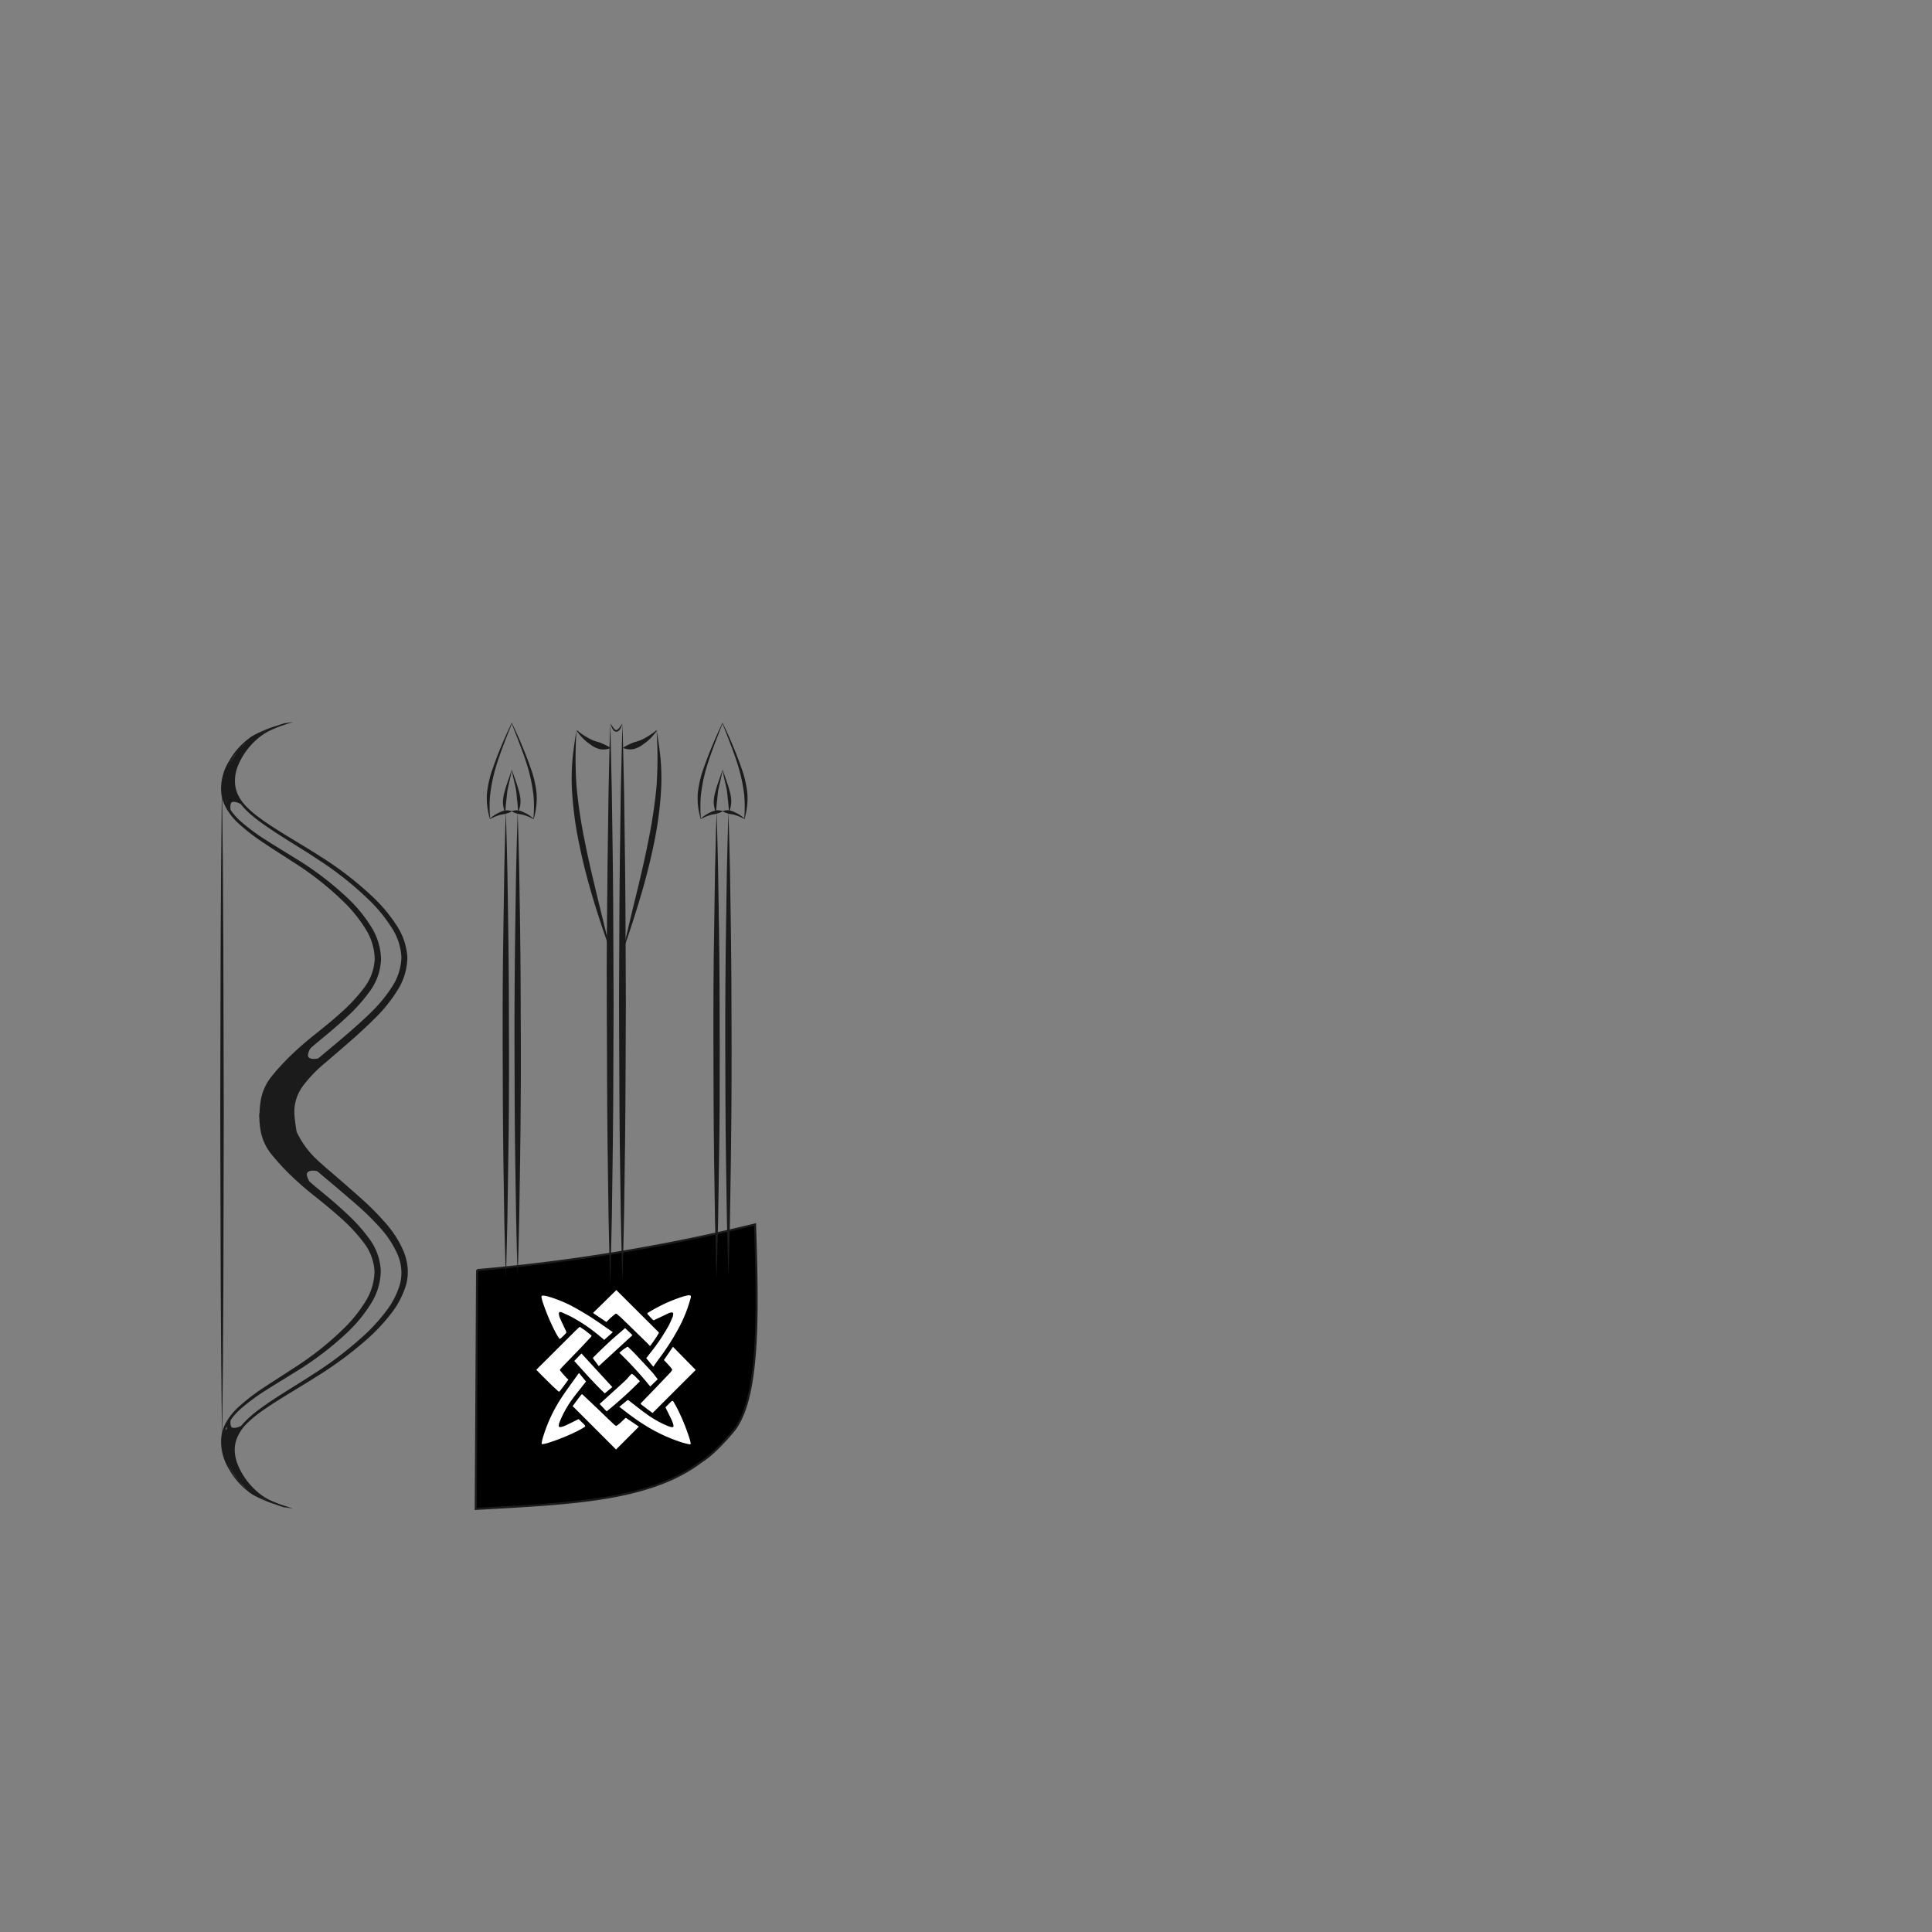 <svg id="Слой_1" data-name="Слой 1" xmlns="http://www.w3.org/2000/svg" viewBox="0 0 550 550"><rect x="0" y="0" width="550" height="550" fill="#808080" stroke="none"/><defs><style>.cls-1{fill:#1b1b1b;}.cls-2,.cls-3,.cls-4,.cls-5{fill:none;}.cls-2,.cls-3,.cls-4,.cls-5,.cls-6{stroke:#1b1b1b;stroke-miterlimit:22.93;}.cls-2{stroke-width:3px;}.cls-3{stroke-width:1.01px;}.cls-4{stroke-width:6.43px;}.cls-5{stroke-width:0.99px;}.cls-6{stroke-width:0.58px;}.cls-7{fill:#fff;}</style></defs><title>Монтажная область 1</title><path class="cls-1" d="M73.88,318.09a26.09,26.09,0,0,1,.38-5,15,15,0,0,1,1.81-4.87,16,16,0,0,1,1.5-2.09c.52-.63,1-1.25,1.58-1.86,1.07-1.22,2.2-2.4,3.36-3.54a93.48,93.48,0,0,1,7.3-6.37c2.49-2,5-4,7.29-6.11a47.38,47.38,0,0,0,6.39-6.84,14.63,14.63,0,0,0,3.18-8.29,16.4,16.4,0,0,0-2.57-8.6,39.73,39.73,0,0,0-5.81-7.35,87.23,87.23,0,0,0-14.87-11.79c-2.66-1.74-5.38-3.42-8-5.2a58.47,58.47,0,0,1-7.65-5.88,18.72,18.72,0,0,1-3.09-3.77A11.77,11.77,0,0,1,63,225.89a14.86,14.86,0,0,1,2.28-9.33,20.12,20.12,0,0,1,6.56-7,33.41,33.41,0,0,1,8.93-3.48h0c0-.06.07,0,.1,0L81,206a.32.32,0,0,1,.17-.12l2.29-.37-2.18.73A35.43,35.43,0,0,0,76.8,208a16.15,16.15,0,0,0-3.88,2.67,20,20,0,0,0-5.32,7.69,11.5,11.5,0,0,0-.7,4.56,9.45,9.45,0,0,0,1.39,4.35c1.65,2.63,4.23,4.59,6.79,6.42,5.22,3.62,10.84,6.69,16.22,10.18a94.76,94.76,0,0,1,15.21,11.83,43.59,43.59,0,0,1,6.22,7.49,18.53,18.53,0,0,1,3.24,9.36A18,18,0,0,1,113.1,282a42.84,42.84,0,0,1-6.12,7.64c-4.56,4.59-9.49,8.69-14.31,12.86a37.78,37.78,0,0,0-6.44,6.66,12.34,12.34,0,0,0-2.4,8.31H81.29a14.84,14.84,0,0,1,3-9.69,39.67,39.67,0,0,1,6.94-7c4.89-4.12,9.85-8.14,14.36-12.55a40.62,40.62,0,0,0,5.94-7.2,16.09,16.09,0,0,0,2.74-8.53,16.94,16.94,0,0,0-2.86-8.55,42.78,42.78,0,0,0-5.9-7.3,94,94,0,0,0-14.83-11.87c-5.29-3.54-10.86-6.68-16.1-10.42-2.58-1.9-5.19-3.92-6.94-6.77a10.28,10.28,0,0,1-1.43-4.71,12.22,12.22,0,0,1,.81-4.83,20.76,20.76,0,0,1,5.58-7.85,17.25,17.25,0,0,1,4-2.68,36.15,36.15,0,0,1,4.52-1.67l.11.37a.38.38,0,0,1-.21,0l-.1,0s0,.08-.1,0h0a32.88,32.88,0,0,0-8.8,3.6,19.65,19.65,0,0,0-6.3,6.95,14.28,14.28,0,0,0-2,9,11.25,11.25,0,0,0,1.6,4.32,17.92,17.92,0,0,0,3,3.55,55.87,55.87,0,0,0,7.62,5.65c2.68,1.72,5.42,3.35,8.14,5.05a88.8,88.8,0,0,1,15.3,11.71,41.31,41.31,0,0,1,6.15,7.57,17.94,17.94,0,0,1,2.94,9.48,16.46,16.46,0,0,1-3.4,9.38,48.64,48.64,0,0,1-6.56,7.24c-2.36,2.2-4.82,4.27-7.29,6.3a90.42,90.42,0,0,0-7,6.32Q82.5,304,81,305.83c-.51.59-1,1.2-1.5,1.81a12.94,12.94,0,0,0-1.27,1.81,16,16,0,0,0-1.72,8.61Z"/><polygon class="cls-1" points="63.19 222.39 63.44 245.97 63.58 269.54 63.7 316.68 63.6 363.82 63.46 387.39 63.22 410.96 62.97 387.39 62.83 363.82 62.7 316.68 62.81 269.54 62.95 245.97 63.19 222.39"/><path class="cls-2" d="M85,300.15A6.51,6.51,0,0,0,89.37,304"/><path class="cls-3" d="M68,227.26a4,4,0,0,0-1.6.17,12.39,12.39,0,0,0-1.93.9"/><path class="cls-4" d="M79.18,317.57v-3.5l.44-1.88L80.1,310a3.76,3.76,0,0,1,1.37-2l1.78-1.47,3.43-3"/><path class="cls-1" d="M63.74,228.05,63.41,226l-.08-.49,0-.11c0-.06,0,0,0-.09l0-.35,0-.39c0-.49,0-.95,0-1.43a12.58,12.58,0,0,1,.11-1.47,5.69,5.69,0,0,1,.52-1.73l-.1.27A14.21,14.21,0,0,1,65,217.89c.4-.7.81-1.36,1.24-2s.86-1.3,1.3-2l.33-.48a3.41,3.41,0,0,1,.53-.59l.85-.74,0,0c.44-.5,1-1.16,1.51-1.66a8.16,8.16,0,0,1,1.87-1.28,18.39,18.39,0,0,1,2.07-.85c.7-.24,1.35-.56,2.05-.78-.3.22-.66.3-1,.49a6.81,6.81,0,0,0-.93.57A17.15,17.15,0,0,0,73.11,210l-1.53,1.44a8.14,8.14,0,0,0-1.4,1.56l0,0-.77.91-.09.11a.05.05,0,0,0,0,.05l0,0-.05.11-.25.52c-.33.69-.65,1.38-1,2.08s-.61,1.39-.87,2.08a10.56,10.56,0,0,0-.59,2l-.1.27a4.27,4.27,0,0,0,0,.73,8.45,8.45,0,0,0,.11,1.07c0,.36.13.74.21,1.09l.07.24.09.27a3.66,3.66,0,0,1,.12,1.17l0-.61.65,2Z"/><path class="cls-1" d="M76.48,316.94a16,16,0,0,0,1.72,8.6,12.94,12.94,0,0,0,1.27,1.81c.49.61,1,1.22,1.5,1.82q1.53,1.79,3.18,3.45a88.43,88.43,0,0,0,7,6.32c2.47,2,4.93,4.1,7.29,6.31a48.56,48.56,0,0,1,6.56,7.23,16.46,16.46,0,0,1,3.4,9.38,17.94,17.94,0,0,1-2.94,9.48,41.31,41.31,0,0,1-6.15,7.57,88.8,88.8,0,0,1-15.3,11.71c-2.72,1.7-5.46,3.34-8.14,5.05a56.72,56.72,0,0,0-7.62,5.65,18,18,0,0,0-3,3.56,11.13,11.13,0,0,0-1.6,4.32,14.25,14.25,0,0,0,2,9,19.69,19.69,0,0,0,6.3,7,33.18,33.18,0,0,0,8.8,3.59h0c.05,0,.05.06.1,0l.1,0a.38.38,0,0,1,.21,0l-.11.37a39.46,39.46,0,0,1-4.37-1.59A17.38,17.38,0,0,1,72.82,425a21,21,0,0,1-5.58-7.45,12.47,12.47,0,0,1-1.06-4.6,10.09,10.09,0,0,1,1-4.65,14,14,0,0,1,2.79-3.84,34.21,34.21,0,0,1,3.55-3.05c5-3.72,10.38-6.76,15.52-10.13a103.89,103.89,0,0,0,14.61-11.13,52,52,0,0,0,6.14-6.73,23.49,23.49,0,0,0,4.08-7.89,12.92,12.92,0,0,0-.73-8.5,27.94,27.94,0,0,0-4.88-7.45,74.12,74.12,0,0,0-6.49-6.41c-2.3-2-4.63-4-7-6S90,333.22,87.67,331a22.06,22.06,0,0,1-3.12-3.73,34.21,34.21,0,0,1-2.44-4.15l-.06-.13,0-.17c-.17-.87-.32-1.73-.45-2.61l-.18-1.34c0-.46-.09-.91-.1-1.43h2.54c0,.34,0,.75.07,1.16s.09.82.15,1.24c.11.84.25,1.69.39,2.52l-.09-.29a26.13,26.13,0,0,0,5,7.24c2.14,2.1,4.53,4.07,6.86,6.09s4.67,4.06,7,6.15a76.78,76.78,0,0,1,6.57,6.68,29.81,29.81,0,0,1,5.09,8,16.62,16.62,0,0,1,1.15,4.73,14.06,14.06,0,0,1-.47,4.88,25.25,25.25,0,0,1-4.47,8.4,53.86,53.86,0,0,1-6.41,6.83,105,105,0,0,1-15,11.07C84.41,395.54,79,398.51,74,402.1a31.76,31.76,0,0,0-3.5,2.93,12.87,12.87,0,0,0-2.68,3.57,9.27,9.27,0,0,0-1,4.3,12.09,12.09,0,0,0,1,4.38,20.42,20.42,0,0,0,5.33,7.3,16,16,0,0,0,3.78,2.52,37.72,37.72,0,0,0,4.3,1.64l2.18.73-2.29-.37A.32.32,0,0,1,81,429l-.08-.07c0-.05-.08,0-.1,0h0a33.41,33.41,0,0,1-8.93-3.48,20.12,20.12,0,0,1-6.56-7A14.83,14.83,0,0,1,63,409.11a11.72,11.72,0,0,1,1.62-4.62,18.5,18.5,0,0,1,3.09-3.78,58.47,58.47,0,0,1,7.65-5.88c2.67-1.77,5.39-3.46,8-5.2a87.23,87.23,0,0,0,14.87-11.79,40,40,0,0,0,5.81-7.34,16.46,16.46,0,0,0,2.57-8.61,14.63,14.63,0,0,0-3.18-8.29,47.9,47.9,0,0,0-6.39-6.84c-2.34-2.12-4.8-4.12-7.29-6.11a91.43,91.43,0,0,1-7.3-6.37c-1.16-1.14-2.29-2.32-3.36-3.54-.54-.61-1.06-1.23-1.58-1.85a16.77,16.77,0,0,1-1.5-2.1,15,15,0,0,1-1.81-4.87,26.09,26.09,0,0,1-.38-5Z"/><path class="cls-2" d="M85,334.84a6.59,6.59,0,0,1,1.61-2.32A6.48,6.48,0,0,1,89.37,331"/><path class="cls-5" d="M68,407.74a4,4,0,0,1-1.56-.15,11.43,11.43,0,0,1-1.88-.86"/><path class="cls-4" d="M79.18,317.42v3.51l.44,1.87L80.1,325a3.76,3.76,0,0,0,1.37,2l1.78,1.47,3.43,3"/><path class="cls-1" d="M67.62,407.89l-.65,2,0-.61a3.76,3.76,0,0,1-.12,1.18l-.09.26-.07.24c-.08.35-.16.73-.21,1.09a8.45,8.45,0,0,0-.11,1.07,4.41,4.41,0,0,0,0,.74l.1.26a10.56,10.56,0,0,0,.59,2c.26.69.56,1.39.87,2.09s.63,1.38,1,2.07l.25.52.05.12,0,0s0,0,0,.05l.09.11.77.91,0,0a7.85,7.85,0,0,0,1.4,1.56L73.11,425a15.89,15.89,0,0,0,1.67,1.38,7.91,7.91,0,0,0,.93.56c.31.19.67.27,1,.49-.7-.21-1.35-.53-2.05-.77a20.55,20.55,0,0,1-2.07-.86,8.16,8.16,0,0,1-1.87-1.28c-.54-.5-1.07-1.16-1.51-1.66l0,0-.85-.74a3.91,3.91,0,0,1-.53-.6l-.33-.48c-.44-.64-.88-1.29-1.3-1.95s-.84-1.32-1.24-2a14.33,14.33,0,0,1-1.14-2.32l.1.27a5.61,5.61,0,0,1-.52-1.73,12.58,12.58,0,0,1-.11-1.47c0-.48,0-.94,0-1.43l0-.38,0-.36c0-.1,0,0,0-.08l0-.11.08-.5.33-2.06Z"/><path class="cls-6" d="M199.88,415.93c-14.8,11.35-37.24,12.07-64.45,13.64l.38-68a521.66,521.66,0,0,0,79.14-13c.84,25.1,1.18,47.7-5.26,57.56C209.22,407.07,203.43,413.83,199.88,415.93Z"/><path class="cls-1" d="M144,231.07c.2,5.53.29,11.07.44,16.61l.25,16.61c.17,11.07.19,22.14.21,33.22s0,22.14-.21,33.22l-.25,16.61c-.15,5.53-.23,11.07-.44,16.61-.2-5.54-.29-11.08-.44-16.61l-.25-16.61c-.16-11.08-.19-22.15-.21-33.22s0-22.15.21-33.22l.25-16.61C143.7,242.14,143.79,236.6,144,231.07Z"/><path class="cls-1" d="M147.37,231.07c.2,5.52.29,11,.44,16.56l.25,16.56c.16,11,.18,22.08.21,33.12s-.05,22.08-.21,33.12L147.81,347c-.15,5.52-.24,11-.44,16.56-.21-5.52-.29-11-.44-16.56l-.25-16.57c-.17-11-.19-22.08-.21-33.12s.05-22.08.21-33.12l.25-16.56C147.08,242.11,147.17,236.59,147.37,231.07Z"/><path class="cls-1" d="M145.75,205.89c-.87,2.2-1.75,4.4-2.58,6.62s-1.62,4.44-2.26,6.71a49.81,49.81,0,0,0-1.36,6.88,35.79,35.79,0,0,0,0,7l-.09,0a20.59,20.59,0,0,1-.84-7.13,29.82,29.82,0,0,1,1.58-7,121,121,0,0,1,5.47-13.15Z"/><path class="cls-1" d="M145.73,205.85A123,123,0,0,1,151.19,219a29.33,29.33,0,0,1,1.58,7,20.59,20.59,0,0,1-.84,7.13l-.09,0a35.79,35.79,0,0,0,0-7,49.81,49.81,0,0,0-1.36-6.88c-.64-2.27-1.42-4.49-2.26-6.71s-1.7-4.42-2.58-6.62Z"/><path class="cls-1" d="M145.73,219.21l-.65,3c-.22,1-.49,2-.63,2.93s-.21,2-.34,3-.15,1.94-.29,3h-.09a8.13,8.13,0,0,1-.56-3,12.92,12.92,0,0,1,.54-3c.25-1,.61-1.94.92-2.91l1-2.86Z"/><path class="cls-1" d="M145.72,219.18l1,2.86c.32,1,.68,1.92.92,2.91a12.43,12.43,0,0,1,.54,3,8.32,8.32,0,0,1-.55,3h-.1c-.13-1-.15-2-.29-3s-.17-2-.33-3-.42-1.95-.64-2.93l-.65-3Z"/><path class="cls-1" d="M204,231.07c.2,5.53.29,11.07.43,16.61l.25,16.61c.17,11.07.19,22.14.21,33.22s0,22.14-.2,33.22l-.25,16.61c-.15,5.53-.24,11.07-.44,16.61-.21-5.54-.3-11.08-.45-16.61l-.25-16.61c-.16-11.08-.18-22.15-.2-33.22s0-22.15.21-33.22l.25-16.61C203.71,242.14,203.79,236.6,204,231.07Z"/><path class="cls-1" d="M207.37,231.07c.2,5.52.29,11,.44,16.56l.25,16.56c.16,11,.19,22.08.21,33.12s-.05,22.08-.21,33.12L207.81,347c-.15,5.52-.24,11-.44,16.56-.2-5.52-.29-11-.44-16.56l-.25-16.57c-.16-11-.19-22.08-.21-33.12s.05-22.08.21-33.12l.25-16.56C207.08,242.11,207.17,236.59,207.37,231.07Z"/><path class="cls-1" d="M205.75,205.89c-.87,2.2-1.75,4.4-2.57,6.62s-1.63,4.44-2.26,6.71a47,47,0,0,0-1.36,6.88,35.79,35.79,0,0,0,0,7l-.09,0a20.59,20.59,0,0,1-.84-7.13,30.33,30.33,0,0,1,1.58-7,121,121,0,0,1,5.47-13.15Z"/><path class="cls-1" d="M205.73,205.85A121,121,0,0,1,211.2,219a29.81,29.81,0,0,1,1.57,7,20.59,20.59,0,0,1-.83,7.13l-.1,0a35.79,35.79,0,0,0,0-7,47,47,0,0,0-1.36-6.88c-.63-2.27-1.42-4.49-2.26-6.71s-1.7-4.42-2.58-6.62Z"/><path class="cls-1" d="M205.73,219.21l-.64,3c-.22,1-.49,2-.64,2.93s-.21,2-.34,3-.15,1.94-.29,3h-.09a8.32,8.32,0,0,1-.55-3,12.43,12.43,0,0,1,.54-3c.24-1,.6-1.94.91-2.91l1-2.86Z"/><path class="cls-1" d="M205.73,219.18l1,2.86c.31,1,.67,1.92.91,2.91a12.43,12.43,0,0,1,.54,3,8.32,8.32,0,0,1-.55,3h-.09c-.14-1-.16-2-.29-3s-.18-2-.34-3-.42-1.95-.64-2.93l-.64-3Z"/><path class="cls-1" d="M173.71,206c.22,6.66.31,13.31.47,20l.28,20c.16,13.31.14,26.61.22,39.92-.07,13.3-.06,26.61-.22,39.91l-.27,20c-.16,6.65-.26,13.31-.48,20-.22-6.65-.32-13.31-.48-20l-.27-20c-.16-13.3-.15-26.61-.22-39.91s.06-26.61.22-39.92l.27-20C173.39,219.3,173.49,212.65,173.71,206Z"/><path class="cls-1" d="M177.19,206c.22,6.63.32,13.26.48,19.89l.27,19.88c.16,13.26.15,26.51.23,39.77-.08,13.25-.07,26.51-.23,39.76l-.27,19.89c-.16,6.63-.25,13.25-.48,19.88-.22-6.63-.31-13.25-.47-19.88l-.28-19.89c-.15-13.25-.14-26.51-.22-39.76.08-13.26.07-26.51.23-39.77l.27-19.88C176.88,219.25,177,212.62,177.19,206Z"/><path class="cls-1" d="M173.83,206c.26.39.49.79.75,1.15s.58.71.89.68.63-.35.89-.69.5-.76.78-1.14a4.91,4.91,0,0,1-.47,1.33,2.32,2.32,0,0,1-.44.6,1.15,1.15,0,0,1-.75.37,1.11,1.11,0,0,1-.77-.35,2.26,2.26,0,0,1-.43-.61A4.71,4.71,0,0,1,173.83,206Z"/><path class="cls-1" d="M151.84,233.17a12.94,12.94,0,0,0-3-1.23c-.53-.13-1.07-.15-1.58-.31a9.37,9.37,0,0,1-1.57-.61v-.09a3.87,3.87,0,0,1,1.74-.23,5,5,0,0,1,1.64.54,10.06,10.06,0,0,1,2.85,1.85Z"/><path class="cls-1" d="M139.43,233.1a10.09,10.09,0,0,1,2.85-1.86,5.31,5.31,0,0,1,1.65-.53,3.83,3.83,0,0,1,1.73.22v.1a9.3,9.3,0,0,1-1.57.6c-.51.17-1,.18-1.58.32a12.91,12.91,0,0,0-3,1.22Z"/><path class="cls-1" d="M211.89,233.15a13.65,13.65,0,0,0-3-1.23c-.53-.13-1.07-.15-1.57-.31a8.75,8.75,0,0,1-1.57-.61v-.09a3.87,3.87,0,0,1,1.74-.23,5,5,0,0,1,1.64.54,9.92,9.92,0,0,1,2.85,1.85Z"/><path class="cls-1" d="M199.47,233.08a10.09,10.09,0,0,1,2.85-1.86,5.31,5.31,0,0,1,1.65-.53,3.82,3.82,0,0,1,1.73.22v.1a9.3,9.3,0,0,1-1.57.6c-.51.17-1,.18-1.57.32a13,13,0,0,0-3,1.22Z"/><path class="cls-1" d="M173.66,270.41c-1.79-5-3.47-10-5-15.15s-2.83-10.25-3.88-15.48a102,102,0,0,1-2-15.88,62.88,62.88,0,0,1,.23-8c.27-2.66.63-5.29,1.11-7.91a117.91,117.91,0,0,0,0,15.84,142.53,142.53,0,0,0,2.35,15.62c1,5.18,2.25,10.32,3.48,15.47S172.52,265.21,173.66,270.41Z"/><path class="cls-1" d="M164.26,207.91a22.41,22.41,0,0,0,2.21,1.59,16.89,16.89,0,0,0,2.33,1.25c.81.35,1.67.47,2.44.83a17.73,17.73,0,0,1,2.46,1.24l0,.17a5,5,0,0,1-2.93.27,6.87,6.87,0,0,1-2.62-1.27,13.41,13.41,0,0,1-2.21-1.81,15.82,15.82,0,0,1-1.79-2.15Z"/><path class="cls-1" d="M177.44,270.35c1.14-5.2,2.38-10.35,3.64-15.5s2.48-10.29,3.48-15.47a142.53,142.53,0,0,0,2.35-15.62,117.91,117.91,0,0,0,0-15.84c.48,2.62.84,5.25,1.12,7.91a64.78,64.78,0,0,1,.22,8,102,102,0,0,1-2,15.88c-1.05,5.23-2.37,10.39-3.88,15.48S179.23,265.34,177.44,270.35Z"/><path class="cls-1" d="M187,208a16.54,16.54,0,0,1-1.79,2.16,13.89,13.89,0,0,1-2.21,1.8,6.87,6.87,0,0,1-2.62,1.27,5,5,0,0,1-2.93-.27l0-.17a17.73,17.73,0,0,1,2.46-1.24c.77-.36,1.63-.48,2.44-.83a16.89,16.89,0,0,0,2.33-1.25,22.41,22.41,0,0,0,2.21-1.59Z"/><path class="cls-7" d="M178.37,403.76a.26.26,0,0,0-.41,0c-.62.59-1.22,1.2-1.88,1.72s-.67.56-1.31,0c-1.63-1.51-3.22-3.07-4.82-4.61L166,397.14c-.31-.29-.35-.29-.6,0-.81,1-1.6,2.12-2.38,3.15l12.35,12.35,6.5-6.51-.21-.15Z"/><path class="cls-7" d="M191.58,383.4,189,387.17l.28.3c.56.61,1.17,1.19,1.69,1.84s.47.62,0,1.26l-.05.06c-1.34,1.4-2.67,2.8-4,4.2s-2.84,2.93-4.25,4.4c-.36.38-.41.34,0,.69,1,.8,2.07,1.56,3.1,2.34L198.05,390Q194.85,386.72,191.58,383.4Z"/><path class="cls-7" d="M185.78,402.26Z"/><path class="cls-7" d="M172.62,376.34c.44-.43.86-.86,1.31-1.26s.76-.63,1.14-.95a.42.42,0,0,1,.62,0c.46.42.95.8,1.4,1.24l7,6.82c.32.31.63.64.95,1,.08-.09.12-.15.16-.2a31,31,0,0,0,2.29-3.39.27.27,0,0,0-.05-.41L175.7,367.5l-.29-.29,0,.09-6.6,6.48Z"/><path class="cls-7" d="M158.74,395.9c.39.35.43.35.73,0,.79-1,1.54-2.06,2.36-3.16a6.31,6.31,0,0,1-.57-.5c-.56-.62-1.13-1.25-1.66-1.9-.26-.31-.23-.36,0-.67.11-.13.21-.26.32-.38l5.51-5.7c.94-1,1.87-2,2.8-3,.24-.26.24-.28,0-.51-.49-.41-1-.82-1.5-1.21s-1-.66-1.43-1a.35.35,0,0,0-.52.05c-.44.44-.91.86-1.35,1.3l-10.34,10.31-.41.43a1.7,1.7,0,0,0,.18.19c1.12,1.12,2.22,2.25,3.36,3.35C157,394.32,157.89,395.11,158.74,395.9Z"/><path class="cls-7" d="M196.35,409.69a59.39,59.39,0,0,0-3.09-7.8c-.44-.94-.95-1.85-1.47-2.75-.25-.43-.39-.44-.75-.11s-1,1-1.46,1.45a.26.26,0,0,0-.05.36c.55,1.09,1.1,2.19,1.62,3.3a8,8,0,0,1,.55,1.51c.14.49-.09.72-.58.61a8,8,0,0,1-1.28-.42,29.19,29.19,0,0,1-5.92-3.39c-1.67-1.19-3.28-2.49-4.9-3.75-.23-.18-.34-.16-.54,0-.54.47-1.1.91-1.65,1.36l-.54.43.14.09c2,1.55,4,3.11,6.19,4.52a46.53,46.53,0,0,0,11.57,5.55c.62.19,1.24.34,1.87.47s.59,0,.51-.5C196.51,410.31,196.44,410,196.35,409.69Z"/><path class="cls-7" d="M185.69,375.55c.35.35.36.34.8.13l3.88-1.85a3,3,0,0,1,.73-.2c.39-.07.58.11.55.51a2.86,2.86,0,0,1-.16.76c-.37.84-.71,1.7-1.15,2.51a55.48,55.48,0,0,1-5.27,7.82c-.37.46-.73.94-1.09,1.41l2,2.44.18-.24c.65-.92,1.29-1.85,2-2.77a68.28,68.28,0,0,0,5.66-9.15,40.54,40.54,0,0,0,2.82-7.47c.15-.55,0-.72-.57-.7l-.21,0c-.5.12-1,.22-1.49.37a43.64,43.64,0,0,0-7.38,3.14c-.81.43-1.61.89-2.4,1.37-.37.22-.38.31-.09.64S185.27,375.14,185.69,375.55Z"/><path class="cls-7" d="M164.89,404.14a.27.27,0,0,0-.38-.05c-1.17.59-2.35,1.17-3.54,1.72a5.44,5.44,0,0,1-1.31.43c-.46.1-.65-.12-.58-.59a4,4,0,0,1,.2-.75,29.59,29.59,0,0,1,3.5-6.39c1.14-1.58,2.38-3.08,3.57-4.61.16-.2.31-.4.48-.6l-2-2.43-.12.13c-1.54,2.16-3.13,4.29-4.6,6.49a43.43,43.43,0,0,0-5.56,11.76,11.68,11.68,0,0,0-.33,1.42c-.07.41,0,.49.41.42a10.07,10.07,0,0,0,1.42-.33,59.63,59.63,0,0,0,7.81-3.11c.81-.38,1.59-.83,2.35-1.28.47-.28.48-.4.12-.81S165.36,404.62,164.89,404.14Z"/><path class="cls-7" d="M154.48,370.63a61.51,61.51,0,0,0,3.6,8.54,18.11,18.11,0,0,0,1,1.7c.2.32.31.33.58.09.43-.37.83-.77,1.22-1.17s.44-.47.16-1.06c-.55-1.15-1.1-2.3-1.62-3.47a4.55,4.55,0,0,1-.31-1.15c-.07-.54.16-.71.67-.56l.22.08c.93.43,1.88.83,2.78,1.31a46.56,46.56,0,0,1,7.89,5.38l1.34,1.11,2.45-2.19-.26-.18-2.72-1.88a80.46,80.46,0,0,0-9.17-5.63,37.38,37.38,0,0,0-6.47-2.52,5.18,5.18,0,0,0-1.23-.2c-.39,0-.52.14-.45.51A11.52,11.52,0,0,0,154.48,370.63Z"/><path class="cls-7" d="M182.18,393.21c-.59-.59-1.13-1.15-1.69-1.7a3,3,0,0,0-.54-.36.24.24,0,0,0-.22,0c-.59.63-1.13,1.32-1.76,1.91-2.28,2.11-4.6,4.19-6.9,6.28l-.37.34,2,2.11A116.66,116.66,0,0,0,182.18,393.21Z"/><path class="cls-7" d="M180.05,380.09l-2.08-2a1,1,0,0,0-.19.14c-1.43,1.25-2.9,2.47-4.29,3.76s-3,2.84-4.42,4.27c-.32.31-.32.35-.06.71.47.66,1,1.31,1.45,1.94Z"/><path class="cls-7" d="M187.24,392.64c-.5-.65-1-1.31-1.49-1.9q-2.43-2.65-4.9-5.27c-.61-.66-1.28-1.28-1.92-1.91a.34.34,0,0,0-.52-.05c-.36.26-.74.49-1.09.76s-.64.55-1,.84a106.27,106.27,0,0,1,8.78,9.59Z"/><path class="cls-7" d="M163.47,387.44c2.85,3.14,5.61,6.32,8.69,9.22l2.16-1.79-8.79-9.56C164.87,386,164.18,386.72,163.47,387.44Z"/><path class="cls-1" d="M90.71,301.29a2.59,2.59,0,0,1-4,.69,1.86,1.86,0,0,1-.44-1.4,2.4,2.4,0,0,1,.4-1.14,2.48,2.48,0,0,1,1.78-1.16,5.61,5.61,0,0,0-.71,1.64,1.38,1.38,0,0,0,.08,1.06,2,2,0,0,0,1.15.45A5.17,5.17,0,0,0,90.71,301.29Z"/><path class="cls-1" d="M68.61,405.92a2.08,2.08,0,0,1-1,1.56,2.19,2.19,0,0,1-2.09.24,1.6,1.6,0,0,1-.86-1,2.15,2.15,0,0,1,1-2.57,4.79,4.79,0,0,0,0,1.53,1.71,1.71,0,0,0,.2.52.49.49,0,0,0,.23.19,1.88,1.88,0,0,0,1.06.05A4.77,4.77,0,0,0,68.61,405.92Z"/><path class="cls-1" d="M68.55,228.91a4.72,4.72,0,0,0-1.43-.57,1.89,1.89,0,0,0-1.06,0,.45.45,0,0,0-.22.2,1.51,1.51,0,0,0-.2.51,4.79,4.79,0,0,0,0,1.53,2.09,2.09,0,0,1-1.07-1.5,2,2,0,0,1,.07-1.07,1.62,1.62,0,0,1,.87-.95,2.2,2.2,0,0,1,2.09.24A2.12,2.12,0,0,1,68.55,228.91Z"/><path class="cls-1" d="M90.44,333.43a5.52,5.52,0,0,0-1.79-.15,2.11,2.11,0,0,0-1.14.45,1.41,1.41,0,0,0-.09,1.06,5.5,5.5,0,0,0,.71,1.64,2.44,2.44,0,0,1-1.78-1.16,2.58,2.58,0,0,1-.4-1.14,1.9,1.9,0,0,1,.44-1.4,2.4,2.4,0,0,1,2.37-.61A2.48,2.48,0,0,1,90.44,333.43Z"/></svg>